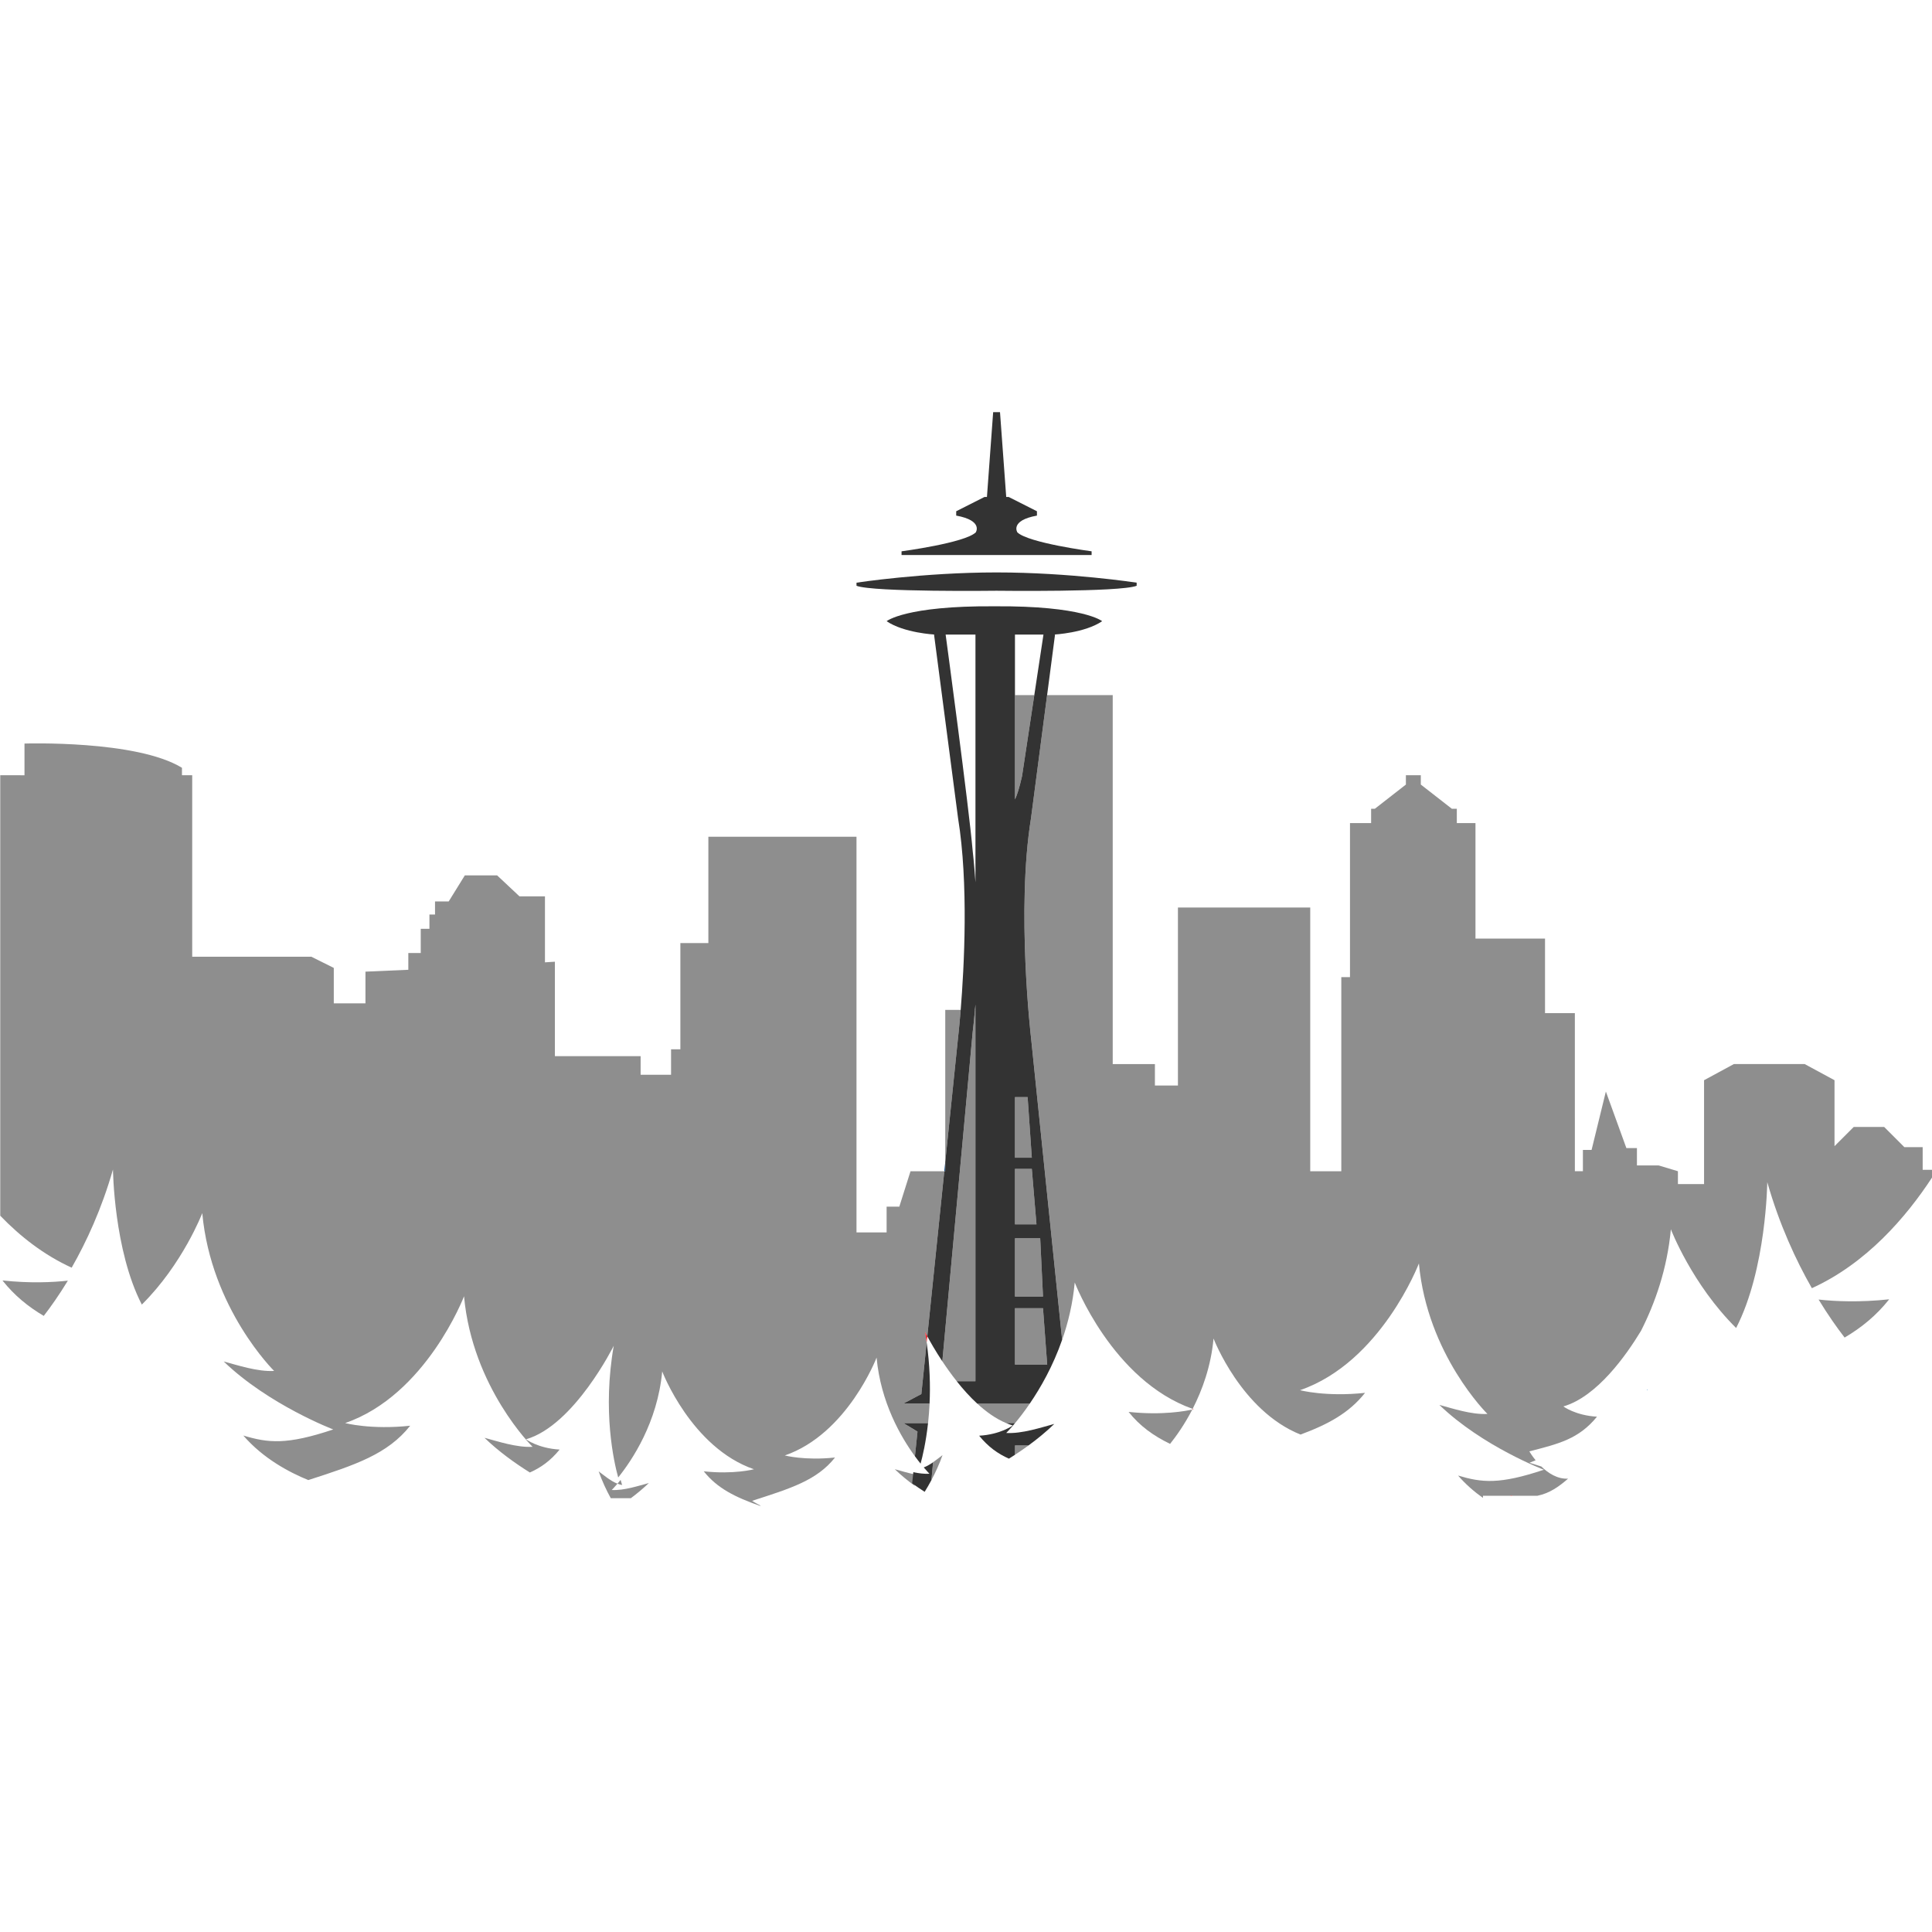 <?xml version="1.0" encoding="utf-8"?>
<!-- Generator: Adobe Illustrator 15.1.0, SVG Export Plug-In . SVG Version: 6.00 Build 0)  -->
<!DOCTYPE svg PUBLIC "-//W3C//DTD SVG 1.1//EN" "http://www.w3.org/Graphics/SVG/1.1/DTD/svg11.dtd">
<svg version="1.1" id="Layer_1" xmlns="http://www.w3.org/2000/svg" xmlns:xlink="http://www.w3.org/1999/xlink" x="0px" y="0px"
	 width="125px" height="125px" viewBox="0 0 125 125" enable-background="new 0 0 125 125" xml:space="preserve">
<g>
	<path fill="none" d="M63.111,64.985c-0.01,0.118-0.021,0.235-0.031,0.354h0.031V64.985z"/>
	<path fill="none" d="M99.469,96.776h-1.586C98.499,96.878,99.015,96.87,99.469,96.776z"/>
	<path fill="none" d="M63.111,57.09V41.055h-1.93c0,0,1.508,11.152,1.749,13.986C62.931,55.041,63.025,55.822,63.111,57.09z"/>
	<path fill="none" d="M0,82.687c0.005,0.007,0.011,0.013,0.016,0.019v-0.017C0.011,82.688,0.005,82.688,0,82.687z"/>
	<polygon fill="none" points="66.386,44.973 66.919,44.973 67.512,41.055 65.668,41.055 65.668,44.973 66.307,44.973 	"/>
	<path fill="none" d="M95.946,96.776v0.138c0.962,0.683,1.952,1.137,2.699,1.419c-0.506-0.749-0.839-1.429-0.899-1.557H95.946z"/>
	<path fill="none" d="M39.733,97.415c0.306-0.196,0.617-0.409,0.924-0.639h-1.299C39.483,97.002,39.608,97.214,39.733,97.415z"/>
	<path fill="none" d="M49.371,97.494c-0.052-0.025-0.103-0.051-0.15-0.074h-0.066C49.225,97.444,49.298,97.469,49.371,97.494z"/>
	<path fill="#8E8E8E" d="M62.156,65.339h-0.998v9.842l0.828-8.048C61.986,67.133,62.066,66.45,62.156,65.339z"/>
	<path fill="#8E8E8E" d="M4.637,82.018c0.952-1.667,1.943-3.8,2.672-6.354c0,0,0.053,5.228,1.867,8.742
		c2.649-2.623,3.911-5.917,3.911-5.917c0.569,6.197,4.649,10.21,4.649,10.21c-1.077,0.062-2.381-0.378-3.263-0.612
		c2.922,2.813,7.089,4.398,7.089,4.398c-3.019,1.013-4.216,0.874-5.818,0.394c1.277,1.482,2.971,2.381,4.202,2.881
		c3.037-0.978,5.132-1.672,6.593-3.516c-2.541,0.273-4.207-0.172-4.207-0.172c5.248-1.811,7.691-8.202,7.691-8.202
		c0.542,5.912,4.434,9.738,4.434,9.738c-1.027,0.059-2.271-0.36-3.112-0.584c0.913,0.879,1.952,1.631,2.938,2.246
		c0.712-0.318,1.333-0.757,1.925-1.484c-1.389-0.078-2.175-0.664-2.175-0.664c3.118-0.898,5.676-6.05,5.676-6.05
		c-0.738,4.218,0.006,7.502,0.288,8.52c0.893-1.109,2.544-3.565,2.847-6.862c0,0,1.886,4.934,5.937,6.33
		c0,0-1.287,0.345-3.248,0.133c0.876,1.105,2.045,1.675,3.622,2.229h0.066c-0.35-0.179-0.561-0.319-0.561-0.319
		c2.496-0.805,4.194-1.324,5.366-2.803c-1.961,0.211-3.248-0.133-3.248-0.133c4.051-1.397,5.937-6.331,5.937-6.331
		c0.265,2.887,1.564,5.128,2.483,6.387l0.165-1.597l-0.912-0.55h0.968h0.626c0.043-0.391,0.078-0.813,0.099-1.266h-0.594H58.45
		l1.162-0.615l0.343-3.338c-0.032-0.224-0.066-0.449-0.106-0.679c0,0,0.052,0.104,0.147,0.281l1.1-10.68h-0.001H58.91l-0.724,2.29
		h-0.822v1.668h-1.949v-25.6h-9.584v6.88H44.02v6.872h-0.603v1.647h-1.969v-1.203h-5.546v-6.111l-0.643,0.041v-4.269h-1.648
		l-1.447-1.358h-2.089l-1.045,1.688h-0.884v0.844h-0.362v0.924h-0.562v1.326v0.241h-0.804v1.085l-2.773,0.121v2.05h-2.049v-2.291
		l-1.447-0.723h-7.713v-7.765v-3.979h-0.663v-0.482c-2.954-1.809-10.188-1.567-10.188-1.567v2.05H0.016v28.499
		C1.289,79.979,2.826,81.193,4.637,82.018z"/>
	<path fill="#2E8ED1" d="M106.609,89.893c-0.018,0.005-0.04,0.011-0.059,0.016c0,0.013,0.001,0.026,0.002,0.038
		C106.571,89.928,106.592,89.91,106.609,89.893z"/>
	<path fill="#8E8E8E" d="M63.111,89.361V65.339H63.08c-0.041,0.484-0.089,0.971-0.149,1.457L60.97,88.078
		c0.27,0.407,0.581,0.847,0.929,1.283H63.111z"/>
	<path fill="#8E8E8E" d="M39.579,96.402c0,0,0.143-0.141,0.371-0.408c-0.451-0.174-0.891-0.556-1.216-0.795
		c0.224,0.632,0.497,1.214,0.783,1.734h1.298c0.402-0.3,0.797-0.627,1.165-0.981C41.332,96.124,40.372,96.448,39.579,96.402z"/>
	<path fill="#8E8E8E" d="M65.674,92.074c0.264-0.313,0.596-0.739,0.955-1.266h-0.961h-1.311h-1.135
		c0.581,0.538,1.214,0.99,1.877,1.266H65.674z"/>
	<path fill="#8E8E8E" d="M66.125,50.218l0.794-5.245h-0.533h-0.079h-0.639v6.75C65.803,51.448,65.955,50.973,66.125,50.218z"/>
	<path fill="#8E8E8E" d="M66.708,67.133l2.013,19.553c0.389-1.114,0.689-2.356,0.814-3.71c0,0,2.424,6.338,7.628,8.177
		c0.624-1.214,1.188-2.758,1.353-4.551c0,0,1.791,4.681,5.628,6.214c1.784-0.662,3.139-1.392,4.175-2.699
		c-2.539,0.273-4.207-0.172-4.207-0.172c5.248-1.811,7.691-8.201,7.691-8.201c0.543,5.911,4.434,9.737,4.434,9.737
		c-1.027,0.06-2.271-0.36-3.111-0.584c2.787,2.684,6.761,4.195,6.761,4.195c-2.88,0.966-4.021,0.833-5.549,0.376
		c0.49,0.568,1.045,1.047,1.609,1.446v-0.138h1.8c-0.007-0.014-0.012-0.024-0.012-0.024c0.051,0.01,0.099,0.017,0.148,0.024h1.586
		c0.769-0.159,1.364-0.564,1.986-1.107c-0.693,0.036-1.29-0.359-1.729-0.785c-0.244-0.074-0.497-0.153-0.768-0.244
		c0,0,0.145-0.055,0.396-0.16c-0.259-0.319-0.405-0.577-0.405-0.577c1.906-0.492,3.196-0.796,4.376-2.244
		c-1.39-0.078-2.176-0.663-2.176-0.663c2.175-0.627,4.075-3.32,5.026-4.895c0.895-1.765,1.693-3.99,1.93-6.567
		c0,0,1.361,3.555,4.222,6.387c1.958-3.794,2.015-9.436,2.015-9.436c0.787,2.759,1.857,5.062,2.886,6.861
		c3.538-1.61,6.108-4.613,7.772-7.155v-0.505h-0.604v-1.467h-1.186l-1.305-1.305h-1.969l-1.244,1.244v-4.268l-1.93-1.045h-4.581
		l-1.929,1.045v6.719h-1.691v-0.831l-1.245-0.374h-1.407v-1.125h-0.684l-1.326-3.657l-0.924,3.777h-0.562v1.379h-0.52V65.55h-1.93
		v-4.823h-4.5v-7.475h-1.207v-0.924h-0.32l-2.01-1.567v-0.603h-0.965v0.603l-2.01,1.567h-0.24v0.924h-1.367v9.967h-0.562v12.56
		h-2.01V58.718h-8.56v11.515h-1.489v-1.387h-2.73V44.973h-4.245l-1.041,7.958C65.744,58.878,66.708,67.133,66.708,67.133z"/>
	<polygon fill="#8E8E8E" points="65.668,83.886 67.482,83.886 67.301,80.118 65.668,80.118 	"/>
	<polygon fill="#8E8E8E" points="65.668,75.627 65.668,79.214 67.06,79.214 66.758,75.627 	"/>
	<polygon fill="#8E8E8E" points="65.668,84.64 65.668,88.287 67.753,88.287 67.482,84.64 	"/>
	<polygon fill="#8E8E8E" points="65.668,74.904 66.758,74.904 66.487,70.985 65.668,70.985 	"/>
	<path fill="#8E8E8E" d="M65.668,94.125c0.29-0.189,0.584-0.391,0.875-0.604h-0.875V94.125z"/>
	<path fill="#8E8E8E" d="M60.981,94.146c-0.176,0.13-0.386,0.302-0.612,0.461l-0.107,1.156
		C60.524,95.272,60.774,94.732,60.981,94.146z"/>
	<path fill="#8E8E8E" d="M122.23,84.065c-1.914,0.206-3.489,0.134-4.568,0.015c0.619,1.017,1.205,1.84,1.684,2.46
		C120.459,85.883,121.412,85.098,122.23,84.065z"/>
	<path fill="#8E8E8E" d="M0.174,82.846v0.018c0.754,0.947,1.633,1.669,2.657,2.274c0.443-0.574,0.986-1.338,1.56-2.28
		C3.394,82.968,1.942,83.035,0.174,82.846z"/>
	<path fill="#8E8E8E" d="M57.893,95.058c0.404,0.389,0.84,0.746,1.282,1.069l0.074-0.719C58.755,95.309,58.271,95.158,57.893,95.058
		z"/>
	<path fill="#8E8E8E" d="M73.02,91.349c0.725,0.916,1.608,1.547,2.684,2.07c0.398-0.499,0.936-1.254,1.438-2.222
		C76.772,91.281,75.227,91.587,73.02,91.349z"/>
	<polygon fill="#003D7D" points="61.158,75.181 61.097,75.778 61.158,75.778 	"/>
	<g>
		<path fill="#333333" d="M64.338,39.227c-5.767-0.041-6.974,0.964-6.974,0.964c1.125,0.764,3.108,0.864,3.108,0.864h-0.04
			l1.554,11.876c0.688,4.24,0.395,9.649,0.17,12.408c-0.09,1.111-0.17,1.794-0.17,1.794l-0.828,8.048v0.598h-0.062l-1.1,10.68
			c0.179,0.332,0.515,0.928,0.973,1.62l1.961-21.282c0.061-0.486,0.108-0.973,0.149-1.457c0.01-0.118,0.021-0.235,0.031-0.354v0.354
			v24.022h-1.213c0.398,0.504,0.844,1.004,1.324,1.447h1.135h1.311h0.961c0.698-1.02,1.498-2.419,2.092-4.123l-2.013-19.553
			c0,0-0.964-8.254,0-14.202l1.041-7.958l0.513-3.918h-0.059c0,0,1.982-0.1,3.107-0.864C71.311,40.191,70.104,39.186,64.338,39.227z
			 M62.931,55.041c-0.241-2.833-1.749-13.986-1.749-13.986h1.93V57.09C63.025,55.822,62.931,55.041,62.931,55.041z M65.668,88.287
			V84.64h1.814l0.271,3.647H65.668z M67.482,83.886h-1.814v-3.768h1.633L67.482,83.886z M65.668,79.214v-3.587h1.09l0.302,3.587
			H65.668z M66.487,70.985l0.271,3.919h-1.09v-3.919H66.487z M66.125,50.218c-0.17,0.755-0.322,1.23-0.457,1.506v-6.75v-3.918h1.844
			l-0.593,3.918L66.125,50.218z"/>
		<path fill="#333333" d="M60.143,90.809c0.054-1.15,0.02-2.488-0.188-3.953l-0.343,3.338l-1.162,0.615h1.099H60.143z"/>
		<path fill="#333333" d="M64.479,37.036c-4.743,0-9.063,0.663-9.063,0.663V37.9c1.085,0.422,9.063,0.321,9.063,0.321
			s7.977,0.101,9.062-0.321v-0.201C73.541,37.699,69.22,37.036,64.479,37.036z"/>
		<path fill="#333333" d="M70.627,35.911V35.67c0,0-4.1-0.543-4.803-1.226c0,0-0.502-0.764,1.266-1.085v-0.281l-1.828-0.924h-0.16
			l-0.402-5.486h-0.221h-0.222l-0.402,5.486h-0.16l-1.829,0.924v0.281c1.769,0.321,1.266,1.085,1.266,1.085
			c-0.703,0.683-4.802,1.226-4.802,1.226v0.241h6.149H70.627z"/>
		<path fill="#333333" d="M65.102,92.713c0,0,0.225-0.222,0.572-0.639H65.1c0.141,0.059,0.283,0.111,0.426,0.153
			c0,0-0.787,0.585-2.176,0.663c0.593,0.728,1.213,1.166,1.926,1.485c0.13-0.082,0.261-0.165,0.393-0.251v-0.604h0.875
			c0.576-0.421,1.145-0.886,1.67-1.393C67.372,92.353,66.128,92.772,65.102,92.713z"/>
		<path fill="#333333" d="M60.137,95.351c-0.332,0.02-0.691-0.027-1.045-0.1l-0.074,0.719c0.269,0.196,0.54,0.38,0.807,0.551
			c0.147-0.235,0.294-0.488,0.438-0.757l0.107-1.156c-0.192,0.134-0.396,0.255-0.604,0.335
			C59.993,95.21,60.137,95.351,60.137,95.351z"/>
		<path fill="#333333" d="M59.362,92.624l-0.165,1.597c0.13,0.179,0.253,0.338,0.365,0.476c0.126-0.457,0.345-1.371,0.482-2.622
			h-0.626H58.45L59.362,92.624z"/>
	</g>
	<path fill="#EC1C24" d="M59.85,86.177c0.04,0.229,0.074,0.455,0.106,0.679l0.041-0.397C59.902,86.281,59.85,86.177,59.85,86.177z"
		/>
	<path fill="#8E8E8E" d="M40.253,96.079c0,0-0.04-0.116-0.099-0.331c-0.073,0.092-0.142,0.174-0.204,0.246
		C40.051,96.033,40.152,96.065,40.253,96.079z"/>
	<path fill="#EC1C24" d="M97.734,96.752c0,0,0.005,0.011,0.012,0.024h0.137C97.833,96.769,97.785,96.762,97.734,96.752z"/>
	<path fill="#EC1C24" d="M77.226,91.177c-0.021-0.008-0.042-0.017-0.062-0.024c-0.008,0.016-0.015,0.03-0.022,0.045
		C77.195,91.185,77.226,91.177,77.226,91.177z"/>
</g>
</svg>
